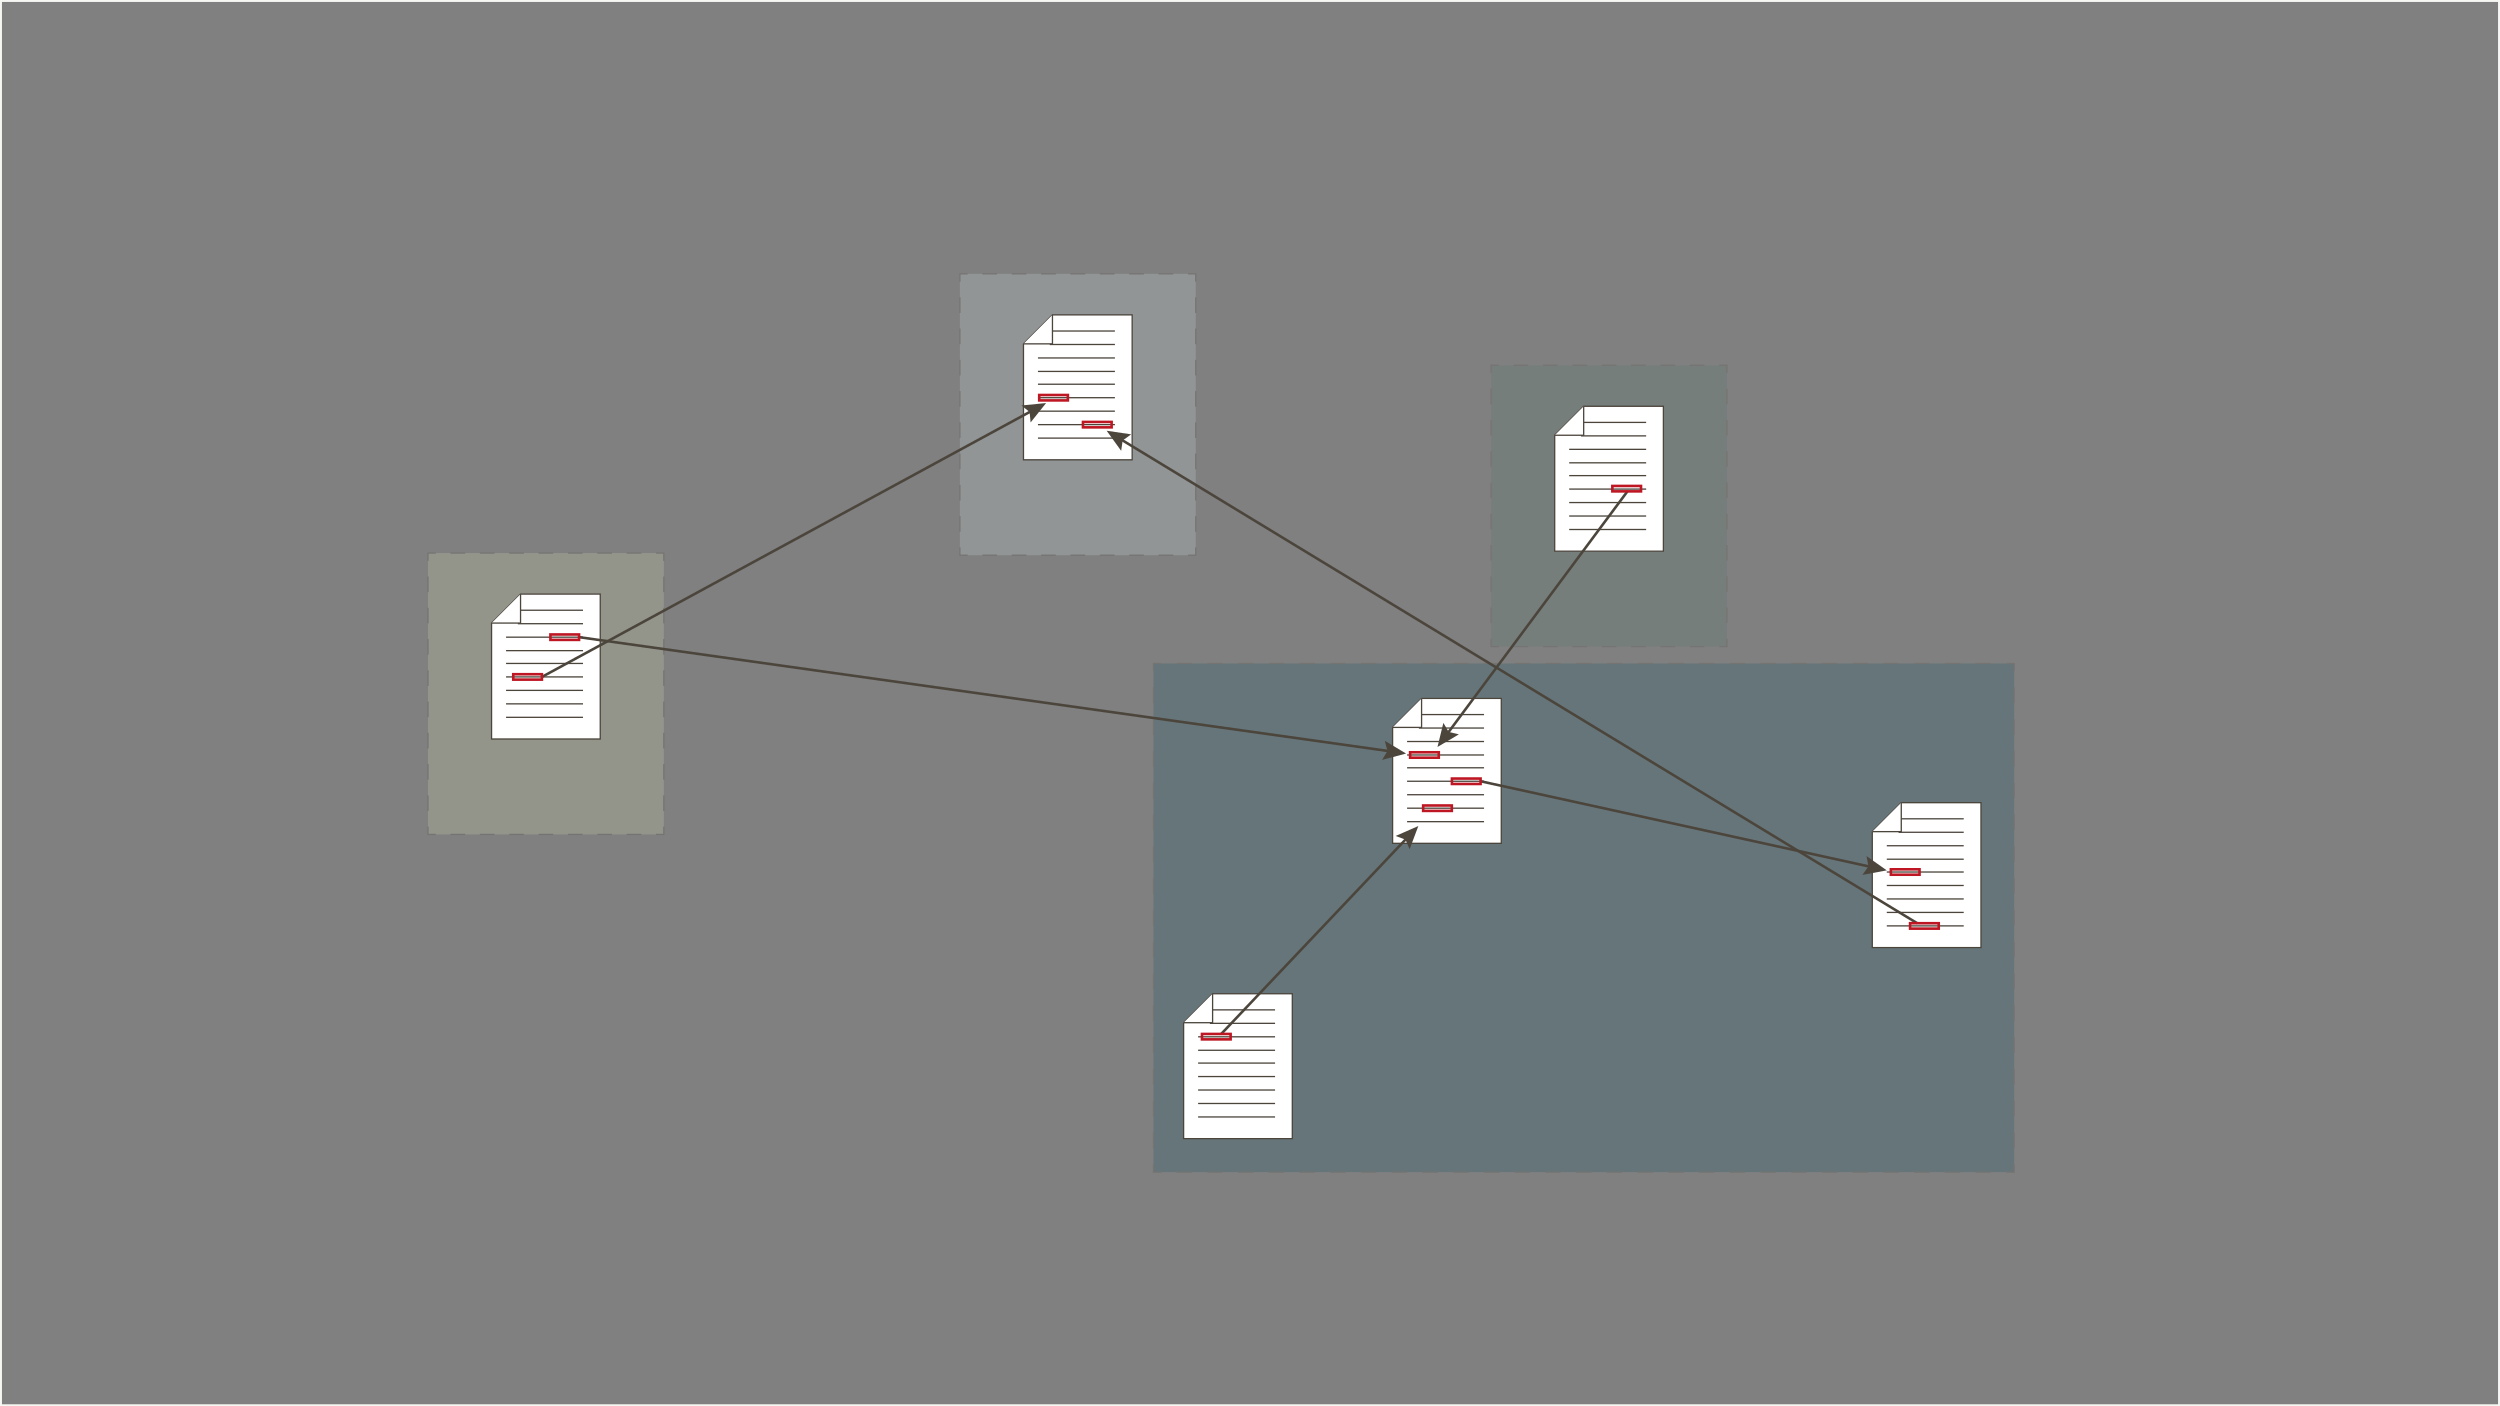 <?xml version="1.0" encoding="utf-8"?>
<!-- Generator: Adobe Illustrator 16.0.0, SVG Export Plug-In . SVG Version: 6.00 Build 0)  -->
<!DOCTYPE svg PUBLIC "-//W3C//DTD SVG 1.1//EN" "http://www.w3.org/Graphics/SVG/1.1/DTD/svg11.dtd">
<svg version="1.1" id="Layer_1" xmlns="http://www.w3.org/2000/svg" xmlns:xlink="http://www.w3.org/1999/xlink" x="0px" y="0px"
	 width="1920px" height="1080px" viewBox="0 0 1920 1080" enable-background="new 0 0 1920 1080" xml:space="preserve">
<rect x="0" y="0" width="1920" height="1080" fill="#808080" stroke="none"/>
<g opacity="0.2">
	<rect x="885.851" y="509.528" fill="#00495D" width="661" height="390.688"/>
	<g>
		<polyline fill="none" stroke="#4B453C" stroke-miterlimit="10" points="1546.851,894.216 1546.851,900.216 1540.851,900.216 		"/>
		
			<line fill="none" stroke="#4B453C" stroke-miterlimit="10" stroke-dasharray="11.8,11.8" x1="1529.052" y1="900.216" x2="897.751" y2="900.216"/>
		<polyline fill="none" stroke="#4B453C" stroke-miterlimit="10" points="891.851,900.216 885.851,900.216 885.851,894.216 		"/>
		
			<line fill="none" stroke="#4B453C" stroke-miterlimit="10" stroke-dasharray="12.216,12.216" x1="885.851" y1="882" x2="885.851" y2="521.635"/>
		<polyline fill="none" stroke="#4B453C" stroke-miterlimit="10" points="885.851,515.528 885.851,509.528 891.851,509.528 		"/>
		
			<line fill="none" stroke="#4B453C" stroke-miterlimit="10" stroke-dasharray="11.8,11.8" x1="903.651" y1="509.528" x2="1534.952" y2="509.528"/>
		<polyline fill="none" stroke="#4B453C" stroke-miterlimit="10" points="1540.851,509.528 1546.851,509.528 1546.851,515.528 		"/>
		
			<line fill="none" stroke="#4B453C" stroke-miterlimit="10" stroke-dasharray="12.216,12.216" x1="1546.851" y1="527.744" x2="1546.851" y2="888.109"/>
	</g>
</g>
<g>
	<g>
		<polygon fill="#FFFFFF" stroke="#4B453C" stroke-miterlimit="10" points="1152.985,536.393 1152.985,647.688 1069.513,647.688 
			1069.513,558.65 1091.772,536.393 		"/>
		<polyline fill="#FFFFFF" stroke="#4B453C" stroke-miterlimit="10" points="1091.772,536.393 1091.772,558.65 1069.513,558.65 		
			"/>
	</g>
	<line fill="none" stroke="#4B453C" stroke-miterlimit="10" x1="1080.642" y1="631.037" x2="1139.745" y2="631.037"/>
	<line fill="none" stroke="#4B453C" stroke-miterlimit="10" x1="1080.642" y1="620.692" x2="1139.745" y2="620.692"/>
	<line fill="none" stroke="#4B453C" stroke-miterlimit="10" x1="1080.642" y1="610.348" x2="1139.745" y2="610.348"/>
	<line fill="none" stroke="#4B453C" stroke-miterlimit="10" x1="1080.642" y1="600.003" x2="1139.745" y2="600.003"/>
	<line fill="none" stroke="#4B453C" stroke-miterlimit="10" x1="1080.642" y1="589.66" x2="1139.745" y2="589.66"/>
	<line fill="none" stroke="#4B453C" stroke-miterlimit="10" x1="1080.642" y1="579.826" x2="1139.745" y2="579.826"/>
	<line fill="none" stroke="#4B453C" stroke-miterlimit="10" x1="1080.642" y1="569.482" x2="1139.745" y2="569.482"/>
	<line fill="none" stroke="#4B453C" stroke-miterlimit="10" x1="1089.687" y1="559.137" x2="1139.745" y2="559.137"/>
	<line fill="none" stroke="#4B453C" stroke-miterlimit="10" x1="1091.772" y1="548.793" x2="1139.745" y2="548.793"/>
</g>
<g opacity="0.2">
	<rect x="328.692" y="424.762" fill="#E3E9BA" width="181.131" height="216.067"/>
	<g>
		<polyline fill="none" stroke="#4B453C" stroke-miterlimit="10" points="509.823,634.829 509.823,640.829 503.823,640.829 		"/>
		
			<line fill="none" stroke="#4B453C" stroke-miterlimit="10" stroke-dasharray="11.276,11.276" x1="492.548" y1="640.829" x2="340.329" y2="640.829"/>
		<polyline fill="none" stroke="#4B453C" stroke-miterlimit="10" points="334.692,640.829 328.692,640.829 328.692,634.829 		"/>
		
			<line fill="none" stroke="#4B453C" stroke-miterlimit="10" stroke-dasharray="12.004,12.004" x1="328.692" y1="622.825" x2="328.692" y2="436.764"/>
		<polyline fill="none" stroke="#4B453C" stroke-miterlimit="10" points="328.692,430.762 328.692,424.762 334.692,424.762 		"/>
		
			<line fill="none" stroke="#4B453C" stroke-miterlimit="10" stroke-dasharray="11.276,11.276" x1="345.966" y1="424.762" x2="498.187" y2="424.762"/>
		<polyline fill="none" stroke="#4B453C" stroke-miterlimit="10" points="503.823,424.762 509.823,424.762 509.823,430.762 		"/>
		
			<line fill="none" stroke="#4B453C" stroke-miterlimit="10" stroke-dasharray="12.004,12.004" x1="509.823" y1="442.766" x2="509.823" y2="628.827"/>
	</g>
</g>
<g opacity="0.2">
	<rect x="737.196" y="210.324" fill="#D6ECEB" width="181.131" height="216.066"/>
	<g>
		<polyline fill="none" stroke="#4B453C" stroke-miterlimit="10" points="918.329,420.391 918.329,426.391 912.329,426.391 		"/>
		
			<line fill="none" stroke="#4B453C" stroke-miterlimit="10" stroke-dasharray="11.276,11.276" x1="901.052" y1="426.391" x2="748.833" y2="426.391"/>
		<polyline fill="none" stroke="#4B453C" stroke-miterlimit="10" points="743.196,426.391 737.196,426.391 737.196,420.391 		"/>
		
			<line fill="none" stroke="#4B453C" stroke-miterlimit="10" stroke-dasharray="12.004,12.004" x1="737.196" y1="408.387" x2="737.196" y2="222.326"/>
		<polyline fill="none" stroke="#4B453C" stroke-miterlimit="10" points="737.196,216.324 737.196,210.324 743.196,210.324 		"/>
		
			<line fill="none" stroke="#4B453C" stroke-miterlimit="10" stroke-dasharray="11.276,11.276" x1="754.472" y1="210.324" x2="906.69" y2="210.324"/>
		<polyline fill="none" stroke="#4B453C" stroke-miterlimit="10" points="912.329,210.324 918.329,210.324 918.329,216.324 		"/>
		
			<line fill="none" stroke="#4B453C" stroke-miterlimit="10" stroke-dasharray="12.004,12.004" x1="918.329" y1="228.328" x2="918.329" y2="414.389"/>
	</g>
</g>
<g opacity="0.2">
	<rect x="1145.175" y="280.511" fill="#4F766F" width="181.133" height="216.066"/>
	<g>
		<polyline fill="none" stroke="#4B453C" stroke-miterlimit="10" points="1326.308,490.578 1326.308,496.578 1320.308,496.578 		"/>
		
			<line fill="none" stroke="#4B453C" stroke-miterlimit="10" stroke-dasharray="11.275,11.275" x1="1309.034" y1="496.578" x2="1156.813" y2="496.578"/>
		<polyline fill="none" stroke="#4B453C" stroke-miterlimit="10" points="1151.175,496.578 1145.175,496.578 1145.175,490.578 		"/>
		
			<line fill="none" stroke="#4B453C" stroke-miterlimit="10" stroke-dasharray="12.004,12.004" x1="1145.175" y1="478.574" x2="1145.175" y2="292.513"/>
		<polyline fill="none" stroke="#4B453C" stroke-miterlimit="10" points="1145.175,286.511 1145.175,280.511 1151.175,280.511 		"/>
		
			<line fill="none" stroke="#4B453C" stroke-miterlimit="10" stroke-dasharray="11.275,11.275" x1="1162.452" y1="280.511" x2="1314.671" y2="280.511"/>
		<polyline fill="none" stroke="#4B453C" stroke-miterlimit="10" points="1320.308,280.511 1326.308,280.511 1326.308,286.511 		"/>
		
			<line fill="none" stroke="#4B453C" stroke-miterlimit="10" stroke-dasharray="12.004,12.004" x1="1326.308" y1="298.515" x2="1326.308" y2="484.576"/>
	</g>
</g>
<g>
	<g>
		<polygon fill="#FFFFFF" stroke="#4B453C" stroke-miterlimit="10" points="460.993,456.261 460.993,567.555 377.521,567.555 
			377.521,478.518 399.78,456.261 		"/>
		<polyline fill="#FFFFFF" stroke="#4B453C" stroke-miterlimit="10" points="399.78,456.261 399.78,478.518 377.521,478.518 		"/>
	</g>
	<line fill="none" stroke="#4B453C" stroke-miterlimit="10" x1="388.649" y1="550.905" x2="447.753" y2="550.905"/>
	<line fill="none" stroke="#4B453C" stroke-miterlimit="10" x1="388.649" y1="540.56" x2="447.753" y2="540.56"/>
	<line fill="none" stroke="#4B453C" stroke-miterlimit="10" x1="388.649" y1="530.216" x2="447.753" y2="530.216"/>
	<line fill="none" stroke="#4B453C" stroke-miterlimit="10" x1="388.649" y1="519.872" x2="447.753" y2="519.872"/>
	<line fill="none" stroke="#4B453C" stroke-miterlimit="10" x1="388.649" y1="509.528" x2="447.753" y2="509.528"/>
	<line fill="none" stroke="#4B453C" stroke-miterlimit="10" x1="388.649" y1="499.694" x2="447.753" y2="499.694"/>
	<line fill="none" stroke="#4B453C" stroke-miterlimit="10" x1="388.649" y1="489.35" x2="447.753" y2="489.35"/>
	<line fill="none" stroke="#4B453C" stroke-miterlimit="10" x1="397.694" y1="479.005" x2="447.753" y2="479.005"/>
	<line fill="none" stroke="#4B453C" stroke-miterlimit="10" x1="399.78" y1="468.662" x2="447.753" y2="468.662"/>
</g>
<rect y="-0.005" fill="none" stroke="#F6F6F3" stroke-width="3" stroke-miterlimit="10" width="1920.001" height="1080"/>
<g>
	<g>
		
			<line fill="none" stroke="#4B453C" stroke-width="2" stroke-miterlimit="10" x1="444.726" y1="489.349" x2="1068.036" y2="577.051"/>
		<g>
			<polygon fill="#4B453C" points="1061.442,583.602 1065.589,576.707 1063.505,568.934 1079.858,578.714 			"/>
		</g>
	</g>
</g>
<g>
	<g>
		<polygon fill="#FFFFFF" stroke="#4B453C" stroke-miterlimit="10" points="869.499,241.823 869.499,353.117 786.026,353.117 
			786.026,264.08 808.286,241.823 		"/>
		<polyline fill="#FFFFFF" stroke="#4B453C" stroke-miterlimit="10" points="808.286,241.823 808.286,264.08 786.026,264.08 		"/>
	</g>
	<line fill="none" stroke="#4B453C" stroke-miterlimit="10" x1="797.155" y1="336.467" x2="856.257" y2="336.467"/>
	<line fill="none" stroke="#4B453C" stroke-miterlimit="10" x1="797.155" y1="326.122" x2="856.257" y2="326.122"/>
	<line fill="none" stroke="#4B453C" stroke-miterlimit="10" x1="797.155" y1="315.778" x2="856.257" y2="315.778"/>
	<line fill="none" stroke="#4B453C" stroke-miterlimit="10" x1="797.155" y1="305.434" x2="856.257" y2="305.434"/>
	<line fill="none" stroke="#4B453C" stroke-miterlimit="10" x1="797.155" y1="295.09" x2="856.257" y2="295.09"/>
	<line fill="none" stroke="#4B453C" stroke-miterlimit="10" x1="797.155" y1="285.256" x2="856.257" y2="285.256"/>
	<line fill="none" stroke="#4B453C" stroke-miterlimit="10" x1="797.155" y1="274.912" x2="856.257" y2="274.912"/>
	<line fill="none" stroke="#4B453C" stroke-miterlimit="10" x1="806.2" y1="264.567" x2="856.257" y2="264.567"/>
	<line fill="none" stroke="#4B453C" stroke-miterlimit="10" x1="808.286" y1="254.224" x2="856.257" y2="254.224"/>
</g>
<g>
	<g>
		<polygon fill="#FFFFFF" stroke="#4B453C" stroke-miterlimit="10" points="1277.478,312.011 1277.478,423.305 1194.005,423.305 
			1194.005,334.268 1216.265,312.011 		"/>
		<polyline fill="#FFFFFF" stroke="#4B453C" stroke-miterlimit="10" points="1216.265,312.011 1216.265,334.268 1194.005,334.268 		
			"/>
	</g>
	<line fill="none" stroke="#4B453C" stroke-miterlimit="10" x1="1205.134" y1="406.654" x2="1264.239" y2="406.654"/>
	<line fill="none" stroke="#4B453C" stroke-miterlimit="10" x1="1205.134" y1="396.31" x2="1264.239" y2="396.31"/>
	<line fill="none" stroke="#4B453C" stroke-miterlimit="10" x1="1205.134" y1="385.966" x2="1264.239" y2="385.966"/>
	<line fill="none" stroke="#4B453C" stroke-miterlimit="10" x1="1205.134" y1="375.621" x2="1264.239" y2="375.621"/>
	<line fill="none" stroke="#4B453C" stroke-miterlimit="10" x1="1205.134" y1="365.277" x2="1264.239" y2="365.277"/>
	<line fill="none" stroke="#4B453C" stroke-miterlimit="10" x1="1205.134" y1="355.443" x2="1264.239" y2="355.443"/>
	<line fill="none" stroke="#4B453C" stroke-miterlimit="10" x1="1205.134" y1="345.1" x2="1264.239" y2="345.1"/>
	<line fill="none" stroke="#4B453C" stroke-miterlimit="10" x1="1214.179" y1="334.755" x2="1264.239" y2="334.755"/>
	<line fill="none" stroke="#4B453C" stroke-miterlimit="10" x1="1216.265" y1="324.411" x2="1264.239" y2="324.411"/>
</g>
<g>
	<g>
		<polygon fill="#FFFFFF" stroke="#4B453C" stroke-miterlimit="10" points="992.491,763.179 992.491,874.473 909.017,874.473 
			909.017,785.436 931.276,763.179 		"/>
		<polyline fill="#FFFFFF" stroke="#4B453C" stroke-miterlimit="10" points="931.276,763.179 931.276,785.436 909.017,785.436 		"/>
	</g>
	<line fill="none" stroke="#4B453C" stroke-miterlimit="10" x1="920.146" y1="857.823" x2="979.251" y2="857.823"/>
	<line fill="none" stroke="#4B453C" stroke-miterlimit="10" x1="920.146" y1="847.479" x2="979.251" y2="847.479"/>
	<line fill="none" stroke="#4B453C" stroke-miterlimit="10" x1="920.146" y1="837.134" x2="979.251" y2="837.134"/>
	<line fill="none" stroke="#4B453C" stroke-miterlimit="10" x1="920.146" y1="826.79" x2="979.251" y2="826.79"/>
	<line fill="none" stroke="#4B453C" stroke-miterlimit="10" x1="920.146" y1="816.446" x2="979.251" y2="816.446"/>
	<line fill="none" stroke="#4B453C" stroke-miterlimit="10" x1="920.146" y1="806.612" x2="979.251" y2="806.612"/>
	<line fill="none" stroke="#4B453C" stroke-miterlimit="10" x1="920.146" y1="796.268" x2="979.251" y2="796.268"/>
	<line fill="none" stroke="#4B453C" stroke-miterlimit="10" x1="929.19" y1="785.923" x2="979.251" y2="785.923"/>
	<line fill="none" stroke="#4B453C" stroke-miterlimit="10" x1="931.276" y1="775.58" x2="979.251" y2="775.58"/>
</g>
<g>
	<g>
		<polygon fill="#FFFFFF" stroke="#4B453C" stroke-miterlimit="10" points="1521.386,616.441 1521.386,727.735 1437.915,727.735 
			1437.915,638.698 1460.173,616.441 		"/>
		<polyline fill="#FFFFFF" stroke="#4B453C" stroke-miterlimit="10" points="1460.173,616.441 1460.173,638.698 1437.915,638.698 		
			"/>
	</g>
	<line fill="none" stroke="#4B453C" stroke-miterlimit="10" x1="1449.042" y1="711.084" x2="1508.146" y2="711.084"/>
	<line fill="none" stroke="#4B453C" stroke-miterlimit="10" x1="1449.042" y1="700.74" x2="1508.146" y2="700.74"/>
	<line fill="none" stroke="#4B453C" stroke-miterlimit="10" x1="1449.042" y1="690.396" x2="1508.146" y2="690.396"/>
	<line fill="none" stroke="#4B453C" stroke-miterlimit="10" x1="1449.042" y1="680.051" x2="1508.146" y2="680.051"/>
	<line fill="none" stroke="#4B453C" stroke-miterlimit="10" x1="1449.042" y1="669.708" x2="1508.146" y2="669.708"/>
	<line fill="none" stroke="#4B453C" stroke-miterlimit="10" x1="1449.042" y1="659.874" x2="1508.146" y2="659.874"/>
	<line fill="none" stroke="#4B453C" stroke-miterlimit="10" x1="1449.042" y1="649.53" x2="1508.146" y2="649.53"/>
	<line fill="none" stroke="#4B453C" stroke-miterlimit="10" x1="1458.087" y1="639.185" x2="1508.146" y2="639.185"/>
	<line fill="none" stroke="#4B453C" stroke-miterlimit="10" x1="1460.173" y1="628.841" x2="1508.146" y2="628.841"/>
</g>
<rect x="422.724" y="487.269" fill="none" stroke="#BE1622" stroke-width="2" stroke-miterlimit="10" width="22" height="4.162"/>
<g>
	<g>
		
			<line fill="none" stroke="#4B453C" stroke-width="2" stroke-miterlimit="10" x1="416.183" y1="519.873" x2="792.913" y2="315.236"/>
		<g>
			<polygon fill="#4B453C" points="791.511,324.426 790.741,316.416 784.44,311.41 803.403,309.538 			"/>
		</g>
	</g>
</g>
<rect x="394.181" y="517.791" fill="none" stroke="#BE1622" stroke-width="2" stroke-miterlimit="10" width="22.002" height="4.162"/>
<g>
	<g>
		<g>
			<g>
				
					<line fill="none" stroke="#4B453C" stroke-width="2" stroke-miterlimit="10" x1="937.903" y1="794.072" x2="1081.075" y2="643.036"/>
				<g>
					<polygon fill="#4B453C" points="1082.585,652.208 1079.376,644.829 1071.835,642.018 1089.288,634.371 					"/>
				</g>
			</g>
		</g>
	</g>
</g>
<rect x="923.116" y="794.072" fill="none" stroke="#BE1622" stroke-width="2" stroke-miterlimit="10" width="22" height="4.162"/>
<g>
	<g>
		
			<line fill="none" stroke="#4B453C" stroke-width="2" stroke-miterlimit="10" x1="1137.085" y1="600.006" x2="1437.38" y2="665.889"/>
		<g>
			<polygon fill="#4B453C" points="1430.306,671.919 1434.968,665.36 1433.481,657.452 1449.042,668.448 			"/>
		</g>
	</g>
</g>
<rect x="1115.083" y="597.926" fill="none" stroke="#BE1622" stroke-width="2" stroke-miterlimit="10" width="22.002" height="4.162"/>
<g>
	<g>
		
			<line fill="none" stroke="#4B453C" stroke-width="2" stroke-miterlimit="10" x1="1249.854" y1="377.373" x2="1111.104" y2="564.09"/>
		<g>
			<polygon fill="#4B453C" points="1108.511,555.165 1112.579,562.107 1120.399,563.999 1103.983,573.673 			"/>
		</g>
	</g>
</g>
<rect x="1238.288" y="373.21" fill="none" stroke="#BE1622" stroke-width="2" stroke-miterlimit="10" width="22.002" height="4.162"/>
<g>
	<g>
		
			<line fill="none" stroke="#4B453C" stroke-width="2" stroke-miterlimit="10" x1="1472.378" y1="709.029" x2="860.099" y2="336.995"/>
		<g>
			<polygon fill="#4B453C" points="868.745,333.583 862.21,338.278 861.052,346.242 849.896,330.795 			"/>
		</g>
	</g>
</g>
<rect x="1466.944" y="709.029" fill="none" stroke="#BE1622" stroke-width="2" stroke-miterlimit="10" width="22.002" height="4.162"/>
<rect x="798.118" y="303.353" fill="none" stroke="#BE1622" stroke-width="2" stroke-miterlimit="10" width="22.002" height="4.162"/>
<rect x="831.724" y="324.041" fill="none" stroke="#BE1622" stroke-width="2" stroke-miterlimit="10" width="22" height="4.162"/>
<rect x="1082.972" y="577.745" fill="none" stroke="#BE1622" stroke-width="2" stroke-miterlimit="10" width="22.002" height="4.162"/>
<rect x="1092.983" y="618.611" fill="none" stroke="#BE1622" stroke-width="2" stroke-miterlimit="10" width="22.002" height="4.162"/>
<rect x="1452.192" y="667.626" fill="none" stroke="#BE1622" stroke-width="2" stroke-miterlimit="10" width="22.002" height="4.162"/>
</svg>
